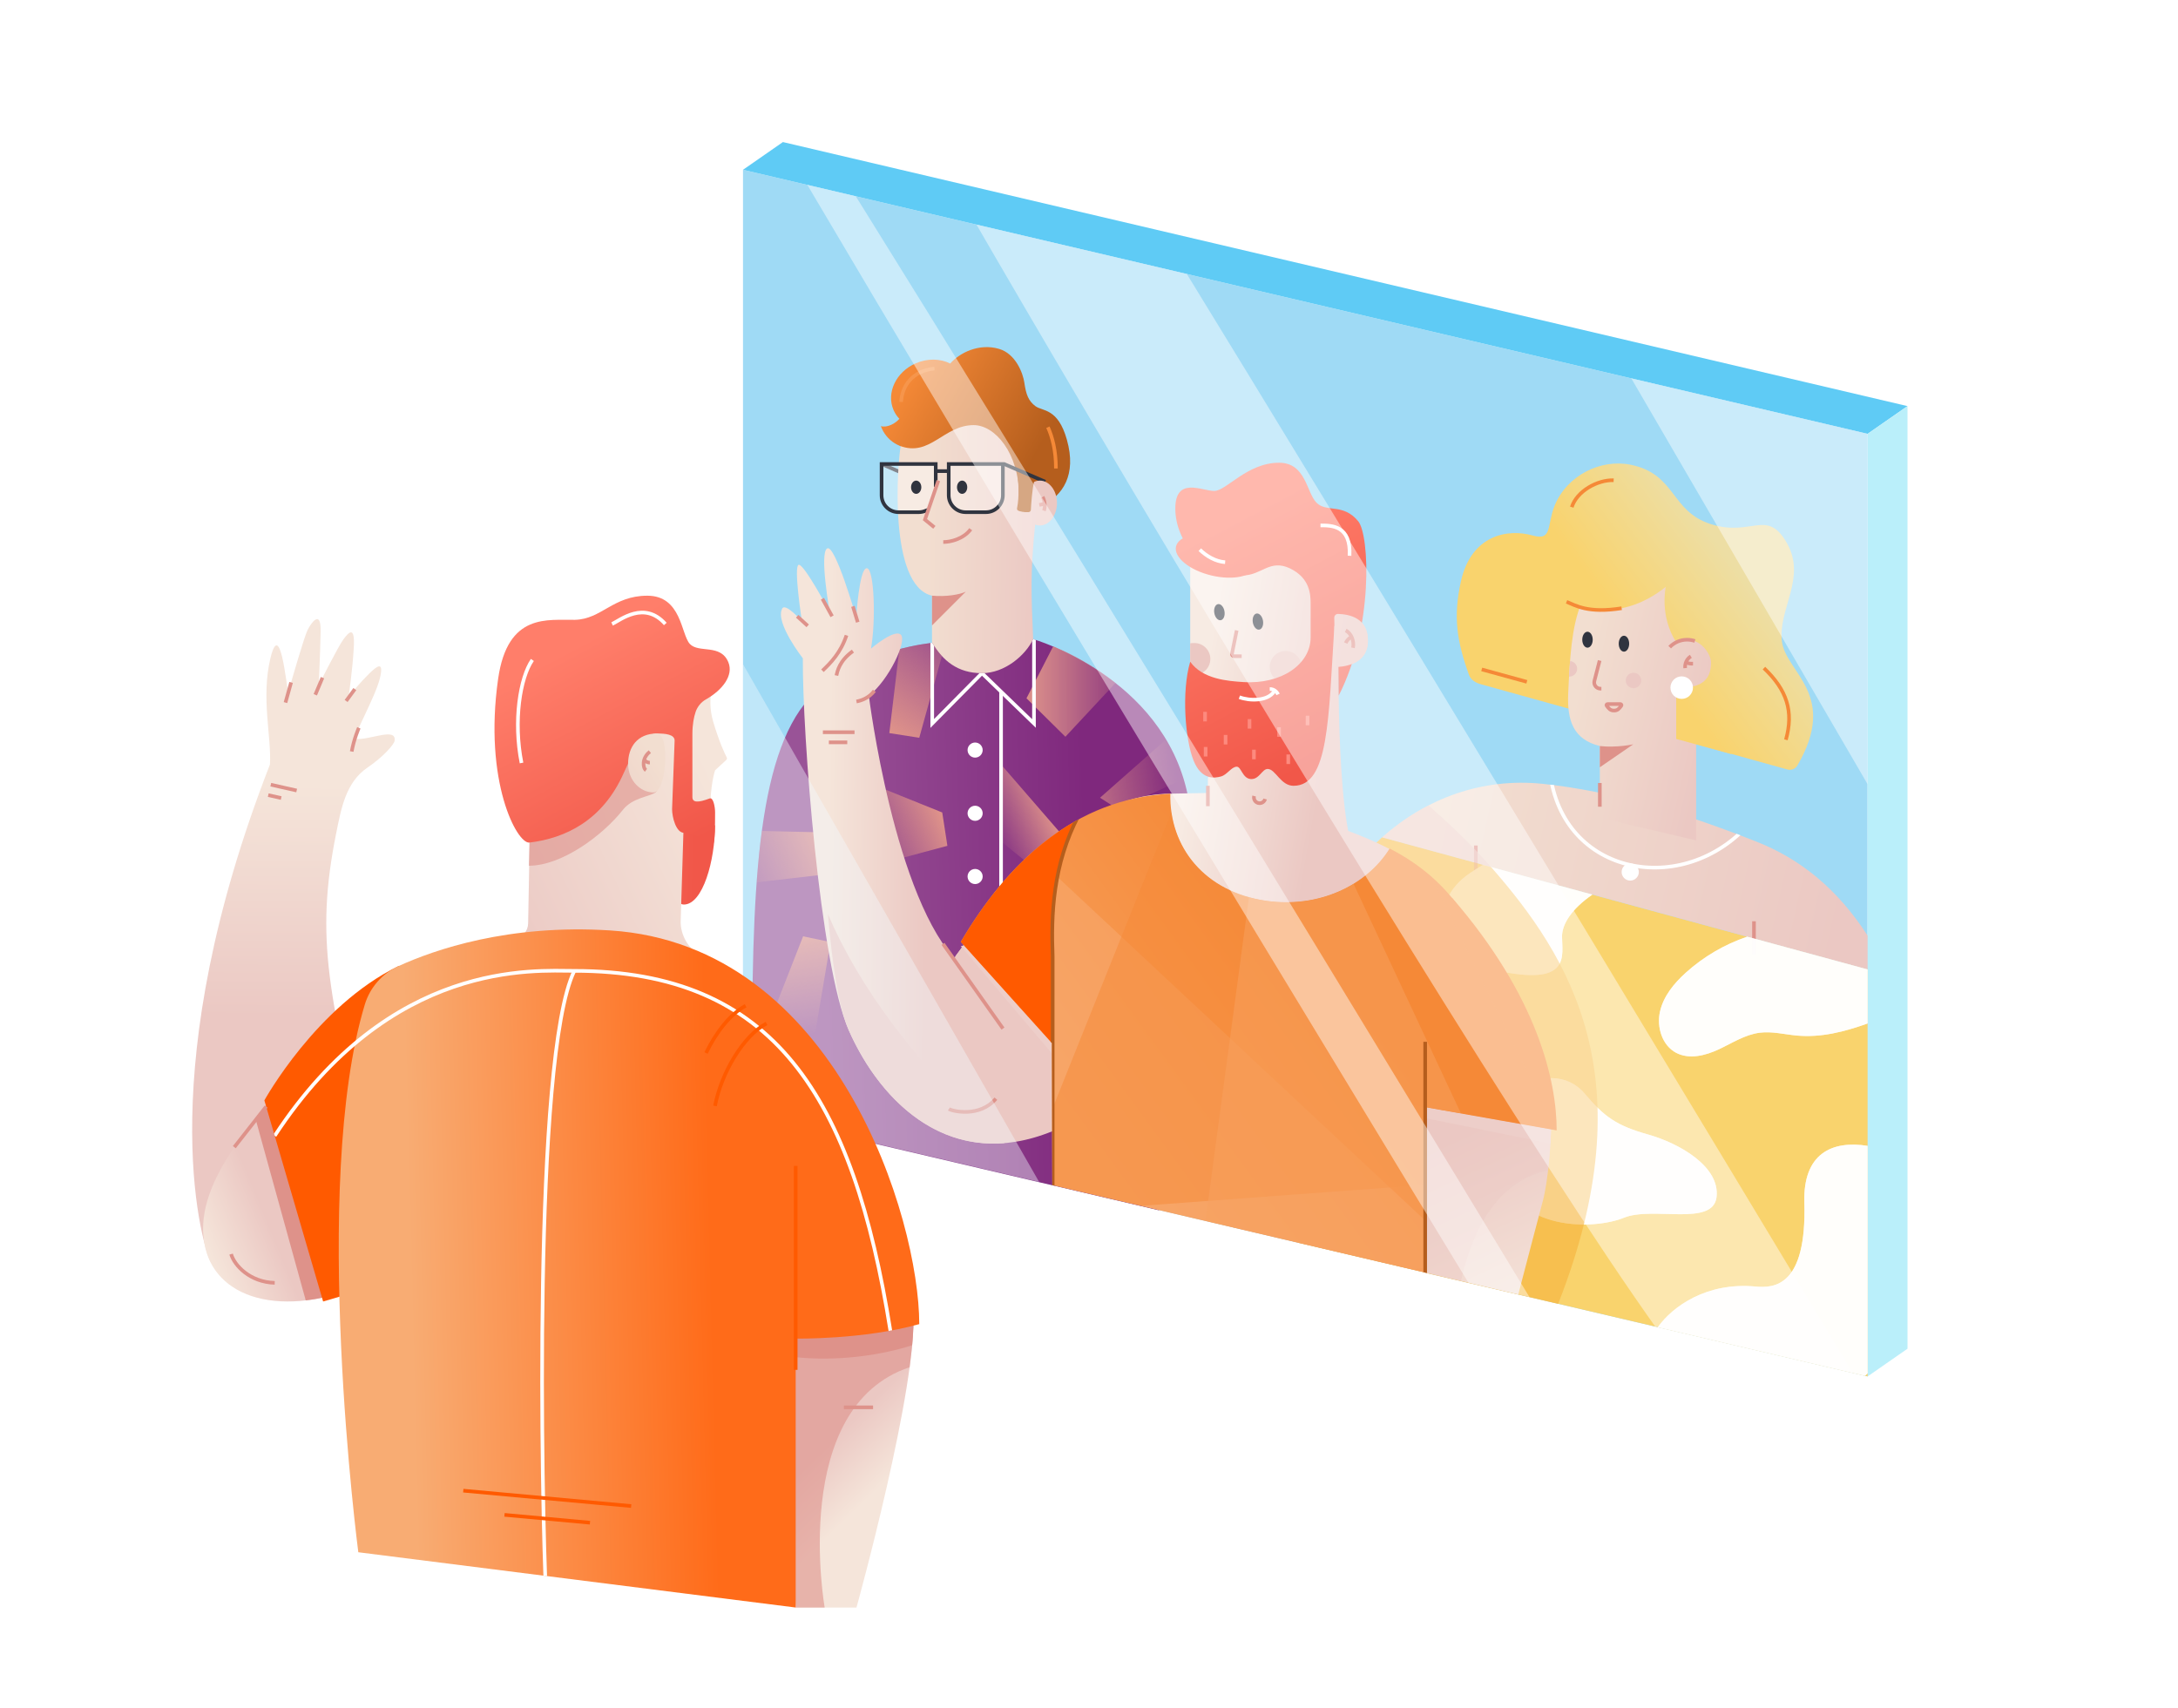 <?xml version="1.0" encoding="utf-8"?>
<!-- Generator: Adobe Illustrator 23.0.4, SVG Export Plug-In . SVG Version: 6.00 Build 0)  -->
<svg version="1.1" xmlns="http://www.w3.org/2000/svg" xmlns:xlink="http://www.w3.org/1999/xlink" x="0px" y="0px"
	 viewBox="0 0 2405.646 1887.071" style="enable-background:new 0 0 2405.646 1887.071;" xml:space="preserve">
<filter  color-interpolation-filters="sRGB" filterUnits="objectBoundingBox" height="100%" id="SAND_light-soft" width="100%" x="0%" y="0%">
	<feTurbulence  baseFrequency="0.6" numOctaves="1" result="f1" seed="0" stitchTiles="noStitch" type="fractalNoise">
		</feTurbulence>
	<feColorMatrix  in="f1" result="f2" type="matrix" values="-18 0 0 0 8      -18 0 0 0 8     -18 0 0 0 8      0 0 0 0 1">
		</feColorMatrix>
	<feColorMatrix  in="f2" result="f3" type="luminanceToAlpha"></feColorMatrix>
	<feComposite  in="SourceGraphic" in2="f3" operator="in" result="f4"></feComposite>
	<feColorMatrix  in="f4" result="f5" type="matrix" values="1 0 0 0 0.12      0 1 0 0 0.12     0 0 1 0 0.12     0 0 0 1 0">
		</feColorMatrix>
	<feMerge>
		<feMergeNode  in="SourceGraphic"></feMergeNode>
		<feMergeNode  in="f5"></feMergeNode>
	</feMerge>
</filter>
<filter  color-interpolation-filters="sRGB" filterUnits="objectBoundingBox" height="100%" id="SAND_dark-soft" width="100%" x="0%" y="0%">
	<feTurbulence  baseFrequency="0.6" numOctaves="1" result="f1" seed="0" stitchTiles="noStitch" type="fractalNoise">
		</feTurbulence>
	<feColorMatrix  in="f1" result="f2" type="matrix" values="-17 0 0 0 8      -17 0 0 0 8     -17 0 0 0 8      0 0 0 0 1">
		</feColorMatrix>
	<feColorMatrix  in="f2" result="f3" type="luminanceToAlpha"></feColorMatrix>
	<feComposite  in="SourceGraphic" in2="f3" operator="in" result="f4"></feComposite>
	<feColorMatrix  in="f4" result="f5" type="matrix" values="1 0 0 0 -0.1     0 1 0 0 -0.1     0 0 1 0 -0.1     0 0 0 1 0">
		</feColorMatrix>
	<feMerge>
		<feMergeNode  in="SourceGraphic"></feMergeNode>
		<feMergeNode  in="f5"></feMergeNode>
	</feMerge>
</filter>
<g id="mano_copy">
	<g id="Layer_4_copy">
	</g>
</g>
<g id="uomo_dx">
</g>
<g id="donna">
</g>
<g id="uomo_sx">
</g>
<g id="Layer_11">
	<polygon style="fill:#9FDAF5;" points="820.665,187.588 2062.798,479.31 2062.798,1520.696 820.665,1228.974 	"/>
	<polygon style="fill:#5FCBF5;" points="820.665,187.588 864.732,156.947 2106.865,448.669 2062.798,479.31 	"/>
	<polygon style="fill:#BAEFFA;" points="2062.798,1520.696 2106.865,1490.055 2106.865,448.669 2062.798,479.31 	"/>
	<g>
		<path style="fill:#F9D36D;" d="M2062.798,1520.637v-449.62l-536.24-145.854
			c-43.03,38.293-75.579,93.447-91.986,161.258v286.76L2062.798,1520.637z"/>
		<linearGradient id="SVGID_1_" gradientUnits="userSpaceOnUse" x1="1337.164" y1="843.264" x2="2290.862" y2="1058.061">
			<stop  offset="0.265" style="stop-color:#F2DED0"/>
			<stop  offset="0.735" style="stop-color:#EBC8C3"/>
		</linearGradient>
		<path style="fill:url(#SVGID_1_);" d="M2062.798,1033.673c-33.381-51.841-74.485-84.677-122.251-103.623
			c-82.168-32.591-160.702-56.172-236.413-64.046c-67.013-6.969-129.023,15.952-177.576,59.159l536.24,145.854
			V1033.673z"/>
		<g id="faccia_donna_2_">
			<linearGradient id="SVGID_3_" gradientUnits="userSpaceOnUse" x1="1958.128" y1="613.239" x2="1778.669" y2="748.305">
				<stop  offset="0.178" style="stop-color:#EDDEA4"/>
				<stop  offset="0.788" style="stop-color:#F9D36D"/>
			</linearGradient>
			<path style="fill:url(#SVGID_3_);" d="M1974.213,850.129l-338.959-94.315c-5.459-1.501-10.786-4.869-12.71-10.194
				c-13.463-37.27-17.623-64.333-8.931-103.339c11.517-51.679,52.157-58.452,79.283-50.653
				c22.023,6.332,15.44-11.402,24.225-33.034c13.588-33.459,51.02-51.877,83.956-45.147
				c50.593,10.338,43.736,51.536,88.883,65.706c45.147,14.17,61.664-17.763,83.687,20.777
				c22.023,38.54-9.91,73.063-5.506,108.657c4.29,34.664,62.886,58.545,17.125,137.067
				C1983.036,849.481,1978.485,851.304,1974.213,850.129z"/>
			<linearGradient id="SVGID_4_" gradientUnits="userSpaceOnUse" x1="1661.412" y1="732.249" x2="1975.937" y2="803.088">
				<stop  offset="0.265" style="stop-color:#F2DED0"/>
				<stop  offset="0.735" style="stop-color:#EBC8C3"/>
			</linearGradient>
			<path style="fill:url(#SVGID_4_);" d="M1746.346,667c-10.547,25.977-12.458,60.472-14.219,98.634
				c-1.417,30.697,5.667,51.24,34.931,58.593v79.3l106.387,24.949v-141.908l32.952-25.891l17.417-59.313
				l-14.593-48.486l-51.781-24.949l-50.84-7.061l-45.661,20.712L1746.346,667z"/>
			<path style="fill:none;stroke:#DE928A;stroke-width:4;stroke-miterlimit:10;" d="M1867.566,725.094
				c-4.624,2.942-6.725,7.986-6.305,13.03"/>
			<path style="fill:none;stroke:#DE928A;stroke-width:4;stroke-miterlimit:10;" d="M1869.971,733.215
				c-2.221,0-5.787,0.138-7.675-1.881"/>
			<path style="fill:none;stroke:#F58937;stroke-width:4;stroke-miterlimit:10;" d="M1948.32,738.124
				c25.428,24.159,33.035,47.9,24.225,79.184"/>
			<path style="fill:none;stroke:#F58937;stroke-width:4;stroke-miterlimit:10;" d="M1736.063,560.288
				c5.506-17.618,28.28-30.312,46.248-29.731"/>
			
				<line style="fill:none;stroke:#F58937;stroke-width:4;stroke-miterlimit:10;" x1="1686.423" y1="753.277" x2="1636.581" y2="739.575"/>
			<path style="fill:none;stroke:#DE928A;stroke-width:4;stroke-miterlimit:10;" d="M1766.834,729.742l-5.779,22.48
				c-1.12,4.356,2.17,8.599,6.668,8.599h1.04"/>
			<ellipse style="fill:#30343F;" cx="1793.69" cy="711.146" rx="5.77" ry="8.809"/>
			<ellipse style="fill:#30343F;" cx="1753.417" cy="706.741" rx="5.77" ry="8.809"/>
			<linearGradient id="SVGID_5_" gradientUnits="userSpaceOnUse" x1="1964.419" y1="621.598" x2="1784.96" y2="756.664">
				<stop  offset="0.178" style="stop-color:#EDDEA4"/>
				<stop  offset="0.788" style="stop-color:#F9D36D"/>
			</linearGradient>
			<path style="fill:url(#SVGID_5_);" d="M1851.465,709.583c-18.765-29.091-11.608-61.203-11.608-61.203
				c-49.001,39.091-94.823,23.49-109.564,16.517l47.349-74.878l122.228,30.848l23.944,22.007l9.091,106.691
				l-20.732,83.507l-60.753-16.703V759.688c0,0,14.024,1.677,25.319-3.612c11.294-5.289,13.101-15.772,13.101-24.02
				s-8.016-20.788-19.639-24.428C1858.577,703.988,1851.465,709.583,1851.465,709.583"/>
			<path style="fill:none;stroke:#F58937;stroke-width:4;stroke-miterlimit:10;" d="M1730.293,664.898
				c9.888,3.929,23.661,13.041,60.831,7.071"/>
			<circle style="fill:#FFFFFF;" cx="1857.476" cy="759.688" r="12.443"/>
			<path style="fill:#DE928A;" d="M1803.958,822.305l-36.9,25.383v-23.462
				C1785.846,826.319,1803.958,822.305,1803.958,822.305z"/>
			<path style="fill:none;stroke:#DE928A;stroke-width:4;stroke-miterlimit:10;" d="M1789.856,777.849
				c0.942,0,1.48,1.076,0.916,1.83c-2.527,3.385-4.105,5.34-8.095,5.34s-5.569-1.955-8.095-5.34
				c-0.563-0.755-0.025-1.83,0.916-1.83H1789.856z"/>
			<circle style="fill:#EBC8C3;" cx="1804.225" cy="751.781" r="8.53"/>
			<path style="fill:#EBC8C3;" d="M1733.386,747.48c4.754,0,8.608-3.854,8.608-8.608c0-4.499-3.453-8.186-7.852-8.57
				c-0.432,5.595-0.792,11.32-1.114,17.157C1733.148,747.465,1733.265,747.48,1733.386,747.48z"/>
			<path style="fill:none;stroke:#DE928A;stroke-width:4;stroke-miterlimit:10;" d="M1844.208,714.974
				c4.823-5.071,11.636-8.233,19.186-8.233c3.019,0,5.919,0.505,8.622,1.436"/>
		</g>
		<g id="corpo_donna_2_">
			
				<line style="fill:none;stroke:#DE928A;stroke-width:4;stroke-miterlimit:10;" x1="1630.089" y1="934.128" x2="1630.089" y2="966.612"/>
			
				<line style="fill:none;stroke:#DE928A;stroke-width:4;stroke-miterlimit:10;" x1="1937.309" y1="1017.816" x2="1937.309" y2="1054.704"/>
			<g>
				<defs>
					<path id="SVGID_67_" d="M1940.547,930.05c-81.97-33.086-145.561-55.383-236.413-64.046
						c-67.125-5.787-129.023,15.952-177.576,59.159l560.5,152.453C2047.229,1001.304,1993.305,950.252,1940.547,930.05z
						"/>
				</defs>
				<clipPath id="SVGID_6_">
					<use xlink:href="#SVGID_67_"  style="overflow:visible;"/>
				</clipPath>
				<path style="clip-path:url(#SVGID_6_);fill:none;stroke:#FFFFFF;stroke-width:4;stroke-miterlimit:10;" d="M1712.664,858.251
					c17.053,112.042,151.958,133.514,222.982,47.625"/>
			</g>
			<circle style="fill:#FFFFFF;" cx="1800.622" cy="963.377" r="9.497"/>
		</g>
		<g>
			<g style="opacity:0.9;filter:url(#SAND_dark-soft);">
				<path style="fill:#FFFFFF;" d="M1679.085,1206.403c19.342-21.041,52.738-20.266,71.106,1.631
					c22.071,26.311,35.837,35.663,70.067,45.333c34.955,9.875,79.399,35.458,75.751,68.914
					c-3.649,33.456-70.612,10.045-102.349,23.077c-31.737,13.032-119.323,16.836-138.947-55.547
					C1645.251,1254.912,1660.625,1226.486,1679.085,1206.403z"/>
			</g>
			<g style="opacity:0.9;filter:url(#SAND_dark-soft);">
				<path style="fill:#FFFFFF;" d="M2062.798,1071.017l-133.017-36.18c-24.977,8.53-48.237,22.105-67.814,39.805
					c-12.981,11.737-24.719,25.989-28.508,43.074c-3.789,17.085,2.412,37.296,17.902,45.438
					c14.469,7.605,32.311,3.08,47.108-3.863c14.797-6.943,28.987-16.291,45.202-18.351
					c13.699-1.741,27.435,1.926,41.188,3.166c26.55,2.395,52.617-4.243,77.938-13.378V1071.017z"/>
			</g>
			<g style="opacity:0.9;filter:url(#SAND_dark-soft);">
				<path style="fill:#FFFFFF;" d="M2062.798,1517.251v-251.327c-39.346-6.284-71.437,8.496-69.858,62.633
					c2.707,92.797-33.312,94.729-53.964,92.797c-53.809-5.033-91.357,21.756-107.847,44.897l228.82,53.718
					C2060.895,1519.067,2061.845,1518.162,2062.798,1517.251z"/>
			</g>
			<g style="opacity:0.9;filter:url(#SAND_dark-soft);">
				<path style="fill:#FFFFFF;" d="M1758.84,988.342l-120.897-32.883c-4.492,2.675-9.33,5.774-14.605,9.347
					c-47.532,32.199-38.332,94.297,36.799,108.864c75.131,14.566,65.165-18.399,65.165-39.099
					C1725.302,1021.006,1735.832,1004.174,1758.84,988.342z"/>
			</g>
		</g>
		<g style="opacity:0.7;">
			<path style="fill:#FFFFFF;" d="M1679.085,1206.403c19.342-21.041,52.738-20.266,71.106,1.631
				c22.071,26.311,35.837,35.663,70.067,45.333c34.955,9.875,79.399,35.458,75.751,68.914
				c-3.649,33.456-70.612,10.045-102.349,23.077c-31.737,13.032-119.323,16.836-138.947-55.547
				C1645.251,1254.912,1660.625,1226.486,1679.085,1206.403z"/>
		</g>
		<g style="opacity:0.7;">
			<path style="fill:#FFFFFF;" d="M2062.798,1071.017l-133.017-36.18c-24.977,8.53-48.237,22.105-67.814,39.805
				c-12.981,11.737-24.719,25.989-28.508,43.074c-3.789,17.085,2.412,37.296,17.902,45.438
				c14.469,7.605,32.311,3.08,47.108-3.863c14.797-6.943,28.987-16.291,45.202-18.351
				c13.699-1.741,27.435,1.926,41.188,3.166c26.55,2.395,52.617-4.243,77.938-13.378V1071.017z"/>
		</g>
		<g style="opacity:0.7;">
			<path style="fill:#FFFFFF;" d="M2062.798,1517.251v-251.327c-39.346-6.284-71.437,8.496-69.858,62.633
				c2.707,92.797-33.312,94.729-53.964,92.797c-53.809-5.033-91.357,21.756-107.847,44.897l228.82,53.718
				C2060.895,1519.067,2061.845,1518.162,2062.798,1517.251z"/>
		</g>
		<g style="opacity:0.7;">
			<path style="fill:#FFFFFF;" d="M1758.84,988.342l-120.897-32.883c-4.492,2.675-9.33,5.774-14.605,9.347
				c-47.532,32.199-38.332,94.297,36.799,108.864c75.131,14.566,65.165-18.399,65.165-39.099
				C1725.302,1021.006,1735.832,1004.174,1758.84,988.342z"/>
		</g>
		
			<line style="fill:none;stroke:#DE928A;stroke-width:4;stroke-miterlimit:10;" x1="1767.058" y1="865.044" x2="1767.058" y2="891.255"/>
	</g>
	<g id="ombra_uomo_su_donna_2_">
		<defs>
			<path id="SVGID_69_" d="M2087.059,1077.616c-36.882-77.969-86.434-123.736-146.512-147.566
				c-82.168-32.591-160.702-56.172-236.413-64.046c-67.013-6.969-129.023,15.952-177.575,59.159
				c-43.031,38.293-75.579,93.447-91.986,161.258v584.382l713.104,174.306v-539.976
				C2141.552,1215.14,2118.771,1138.374,2087.059,1077.616z"/>
		</defs>
		<clipPath id="SVGID_7_">
			<use xlink:href="#SVGID_69_"  style="overflow:visible;"/>
		</clipPath>
		<path style="opacity:0.6;clip-path:url(#SVGID_7_);fill:#EBC8C3;" d="M1646.917,957.899
			c-23.495-26.846-47.67-49.304-69.191-68.011c-18.275,9.415-35.432,21.271-51.167,35.275L1646.917,957.899z"/>
		<path style="opacity:0.6;clip-path:url(#SVGID_7_);fill:#F5B23B;" d="M1720.983,1440.534
			c98.077-249.116,12.281-383.972-74.065-482.634l-120.358-32.737c-14.755,13.13-28.277,28.245-40.339,45.171
			l-7.021,14.349l94.957,421.572L1720.983,1440.534z"/>
	</g>
	<linearGradient id="SVGID_8_" gradientUnits="userSpaceOnUse" x1="993.852" y1="408.63" x2="1164.811" y2="506.624">
		<stop  offset="0.054" style="stop-color:#F58937"/>
		<stop  offset="0.896" style="stop-color:#B55E1D"/>
	</linearGradient>
	<path style="fill:url(#SVGID_8_);" d="M972.923,470.792c7.09,1.959,15.905-2.82,20.434-8.096
		c0.001-0.001,0.001-0.001,0.002-0.002c-2.624-2.759-4.795-5.968-6.38-9.59
		c-8.316-19.016,2.621-42.163,24.428-51.7c13.121-5.738,27.184-5.234,38.12,0.214
		c10.425-11.89,31.835-22.718,54.022-16.154c18.061,5.343,26.281,26.39,27.863,37.309
		c1.873,12.926,4.418,20.134,12.279,25.974c7.861,5.84,24.803,1.818,34.695,37.01
		c11.013,39.178-4.714,61.51-26.681,72.498c-26.869,13.44-113.579-37.274-113.579-37.274l-23.659-26.379
		C994.093,497.743,978.648,486.341,972.923,470.792z"/>
	<g>
		<defs>
			<polygon id="SVGID_72_" points="820.665,112.528 2062.798,403.831 2062.798,1520.696 820.665,1229.393 			"/>
		</defs>
		<clipPath id="SVGID_10_">
			<use xlink:href="#SVGID_72_"  style="overflow:visible;"/>
		</clipPath>
		<g style="clip-path:url(#SVGID_10_);">
			
				<line style="fill:none;stroke:#30343F;stroke-width:4;stroke-miterlimit:10;" x1="973.716" y1="512.634" x2="997.783" y2="523.09"/>
			<linearGradient id="SVGID_11_" gradientUnits="userSpaceOnUse" x1="993.006" y1="621.425" x2="1165.853" y2="623.55">
				<stop  offset="0.178" style="stop-color:#F2DED0"/>
				<stop  offset="0.896" style="stop-color:#EBC8C3"/>
			</linearGradient>
			<path style="fill:url(#SVGID_11_);" d="M1143.326,579.584c-5.466,54.104-4.234,76.838-2.186,126.509
				c1.596,38.698,11.682,7.457,11.682,7.457l3.778,72.609l-127.156,3.83l-28.69-31.641l28.69-47.099v-53.154
				c-48.425-10.956-38.371-146.967-34.357-166.802l88.624-36.364h41.087l8.028,37.309l8.973,13.695L1143.326,579.584"
				/>
			<linearGradient id="SVGID_12_" gradientUnits="userSpaceOnUse" x1="983.017" y1="427.534" x2="1153.975" y2="525.528">
				<stop  offset="0.054" style="stop-color:#F58937"/>
				<stop  offset="0.896" style="stop-color:#B55E1D"/>
			</linearGradient>
			<path style="fill:url(#SVGID_12_);" d="M993.632,492.45c33.523,13.003,48.536-22.794,81.83-22.794
				c23.377,0,50.079,30.797,50.079,78.023c0,0-0.104,6.949-1.154,13.144c-0.359,2.119,1.339,4.019,3.482,3.863
				c2.325-0.169,5.311-0.457,8.278-0.943c0,0-4.072-19.212-1.098-32.372l8.898,6.918l11.55-50.818l-37.781-41.559
				l-75.561,0.472l-38.725,19.363L993.632,492.45z"/>
			<path style="fill:#DE928A;" d="M1029.444,658.094c15.093,1.463,30.495-1.134,37.316-4.44l-37.316,37.309V658.094z"/>
			<path style="fill:#FFFFFF;fill-opacity:0.4;stroke:#30343F;stroke-width:4;stroke-miterlimit:10;" d="M1033.536,537.975
				v-25.342h-59.82v34.498c0,10.341,8.383,18.724,18.724,18.724h22.37c2.684,0,5.236-0.565,7.544-1.582l3.053-1.184
				"/>
			<path style="fill:#FFFFFF;fill-opacity:0.4;stroke:#30343F;stroke-width:4;stroke-miterlimit:10;" d="M1088.969,565.857
				h-22.37c-10.341,0-18.725-8.383-18.725-18.724v-34.498h59.82v34.498
				C1107.694,557.474,1099.311,565.857,1088.969,565.857z"/>
			
				<line style="fill:none;stroke:#30343F;stroke-width:4;stroke-miterlimit:10;" x1="1047.874" y1="520.49" x2="1033.536" y2="520.49"/>
			<ellipse style="fill:#30343F;" cx="1011.951" cy="538.283" rx="5.667" ry="7.32"/>
			<ellipse style="fill:#30343F;" cx="1062.683" cy="538.283" rx="5.667" ry="7.32"/>
			<polyline style="fill:none;stroke:#DE928A;stroke-width:4;stroke-miterlimit:10;" points="1036.43,530.962 
				1021.633,574.096 1032.022,582.596 			"/>
			<path style="fill:none;stroke:#DE928A;stroke-width:4;stroke-miterlimit:10;" d="M1041.851,598.835
				c8.343,0,22.565-3.542,30.33-14.168"/>
			
				<line style="fill:none;stroke:#30343F;stroke-width:4;stroke-miterlimit:10;" x1="1108.833" y1="512.554" x2="1154.47" y2="532.209"/>
			<linearGradient id="SVGID_13_" gradientUnits="userSpaceOnUse" x1="993.836" y1="553.854" x2="1166.684" y2="555.979">
				<stop  offset="0.178" style="stop-color:#F2DED0"/>
				<stop  offset="0.896" style="stop-color:#EBC8C3"/>
			</linearGradient>
			<ellipse style="fill:url(#SVGID_13_);" cx="1148.549" cy="555.756" rx="18.913" ry="24.794"/>
			<path style="fill:#B55E1D;" d="M1142.318,530.962c-2.379,10.528-3.385,26.364-3.691,32.278
				c-0.072,1.382-1.178,2.485-2.559,2.564c-5.422,0.308-9.285-0.795-11.368-1.632
				c-1.034-0.415-1.591-1.528-1.349-2.615c1.476-6.631,1.607-15.482,1.607-15.482
				c0-5.353,0.074-10.686-0.619-16.967"/>
			<path style="fill:none;stroke:#DE928A;stroke-width:4;stroke-miterlimit:10;" d="M1151.701,548.943
				c1.396,2.622,3.564,9.431,1.364,15.259"/>
			
				<line style="fill:none;stroke:#DE928A;stroke-width:4;stroke-miterlimit:10;" x1="1153.59" y1="556.656" x2="1147.927" y2="557.833"/>
			<path style="fill:none;stroke:#F6954B;stroke-width:4;stroke-miterlimit:10;" d="M995.301,444.049
				c0.756-16.842,12.075-34.586,36.836-36.836"/>
			<path style="fill:none;stroke:#F58937;stroke-width:4;stroke-miterlimit:10;" d="M1157.449,472
				c4.782,10.657,8.852,25.398,8.852,45.567"/>
		</g>
		<linearGradient id="SVGID_14_" gradientUnits="userSpaceOnUse" x1="837.898" y1="1067.174" x2="1283.961" y2="1053.999">
			<stop  offset="0.165" style="stop-color:#995397"/>
			<stop  offset="0.819" style="stop-color:#7F287D"/>
		</linearGradient>
		<path style="clip-path:url(#SVGID_10_);fill:url(#SVGID_14_);" d="M1311.828,878.053
			C1284.437,747.109,1141.14,706.093,1141.14,706.093c-8.314,17.779-31.297,37.614-56.544,37.614
			c-27.072,0-43.129-13.924-54.926-33.464c0,0-71.192,6.184-124.213,50.045
			c-65.315,54.029-74.617,196.297-74.617,391.774l-37.631,83.333l127.685,87.312l179.293,16.862l169.629,66.973
			C1269.814,1406.542,1335.368,990.587,1311.828,878.053z"/>
		<g style="clip-path:url(#SVGID_10_);">
			<defs>
				<path id="SVGID_78_" d="M1311.828,878.053C1281.603,744.275,1141.14,706.093,1141.14,706.093
					c-8.314,17.779-31.297,37.614-56.544,37.614c-27.072,0-43.129-13.924-54.926-33.464
					c0,0-71.192,6.184-124.213,50.045c-65.315,54.029-74.617,196.297-74.617,391.774l-37.631,83.333l127.685,87.312
					l187.851,17.667l164.86,66.958C1273.604,1407.332,1337.165,990.197,1311.828,878.053z"/>
			</defs>
			<clipPath id="SVGID_15_">
				<use xlink:href="#SVGID_78_"  style="overflow:visible;"/>
			</clipPath>
			<g style="clip-path:url(#SVGID_15_);filter:url(#SAND_light-soft);">
				<g>
					<linearGradient id="SVGID_16_" gradientUnits="userSpaceOnUse" x1="1133.774" y1="745.787" x2="1260.024" y2="745.787">
						<stop  offset="0" style="stop-color:#DE928A"/>
						<stop  offset="1" style="stop-color:#DE928A;stop-opacity:0"/>
					</linearGradient>
					<polygon style="fill:url(#SVGID_16_);" points="1133.774,771.467 1176.749,813.97 1260.024,724.603 1181.992,677.603 
											"/>
				</g>
				<g>
					
						<linearGradient id="SVGID_18_" gradientUnits="userSpaceOnUse" x1="-245.203" y1="6742.674" x2="-98.303" y2="6742.674" gradientTransform="matrix(0.551 -0.835 0.835 0.551 -4518.576 -3116.756)">
						<stop  offset="0" style="stop-color:#DE928A"/>
						<stop  offset="1" style="stop-color:#DE928A;stop-opacity:0"/>
					</linearGradient>
					<polygon style="fill:url(#SVGID_18_);" points="982.284,809.918 1015.342,815.113 1052.651,680.346 996.452,691.68 
											"/>
				</g>
				<g>
					<linearGradient id="SVGID_19_" gradientUnits="userSpaceOnUse" x1="1158.138" y1="868.682" x2="1328.005" y2="842.236">
						<stop  offset="0" style="stop-color:#DE928A"/>
						<stop  offset="0.826" style="stop-color:#DE928A;stop-opacity:0"/>
					</linearGradient>
					<polygon style="fill:url(#SVGID_19_);" points="1215.002,881.337 1234.757,893.984 1323.622,853.002 1295.759,810.026 
											"/>
				</g>
				<g>
					
						<linearGradient id="SVGID_20_" gradientUnits="userSpaceOnUse" x1="-2915.834" y1="-3119.577" x2="-2723.955" y2="-3149.451" gradientTransform="matrix(0.584 0.812 -0.812 0.584 369.999 5116.243)">
						<stop  offset="0" style="stop-color:#DE928A"/>
						<stop  offset="0.826" style="stop-color:#DE928A;stop-opacity:0"/>
					</linearGradient>
					<polygon style="fill:url(#SVGID_20_);" points="1241.27,972.863 1226.809,1015.931 1328.742,1063.786 1347.361,1016.072 
											"/>
				</g>
				<g>
					
						<linearGradient id="SVGID_21_" gradientUnits="userSpaceOnUse" x1="-11327.474" y1="2142.766" x2="-11260.528" y2="2142.766" gradientTransform="matrix(-0.909 0.416 -0.416 -0.909 -8245.59 7553.865)">
						<stop  offset="0" style="stop-color:#DE928A"/>
						<stop  offset="1" style="stop-color:#DE928A;stop-opacity:0"/>
					</linearGradient>
					<polygon style="fill:url(#SVGID_21_);" points="1105.695,844.617 1105.695,929.665 1146.671,962.773 1179.304,929.607 
											"/>
				</g>
				<g>
					
						<linearGradient id="SVGID_22_" gradientUnits="userSpaceOnUse" x1="-11214.815" y1="2193.477" x2="-11128.956" y2="2193.477" gradientTransform="matrix(-0.909 0.416 -0.416 -0.909 -8245.59 7553.865)">
						<stop  offset="0" style="stop-color:#DE928A"/>
						<stop  offset="1" style="stop-color:#DE928A;stop-opacity:0"/>
					</linearGradient>
					<polygon style="fill:url(#SVGID_22_);" points="970.39,869.279 972.261,954.303 1046.406,934.468 1040.738,897.632 
											"/>
				</g>
				<g>
					
						<linearGradient id="SVGID_23_" gradientUnits="userSpaceOnUse" x1="-5806.099" y1="-3458.99" x2="-5694.178" y2="-3458.99" gradientTransform="matrix(0.128 0.992 -0.992 0.128 -1812.746 7236.845)">
						<stop  offset="0" style="stop-color:#DE928A"/>
						<stop  offset="1" style="stop-color:#DE928A;stop-opacity:0"/>
					</linearGradient>
					<polygon style="fill:url(#SVGID_23_);" points="846.64,1137.549 899.68,1145.657 917.328,1040.818 887.033,1034.441 
											"/>
				</g>
				<g>
					
						<linearGradient id="SVGID_24_" gradientUnits="userSpaceOnUse" x1="-11085.887" y1="2215.568" x2="-10984.384" y2="2215.568" gradientTransform="matrix(-0.909 0.416 -0.416 -0.909 -8245.59 7553.865)">
						<stop  offset="0" style="stop-color:#DE928A"/>
						<stop  offset="1" style="stop-color:#DE928A;stop-opacity:0"/>
					</linearGradient>
					<polygon style="fill:url(#SVGID_24_);" points="827.626,917.727 823.292,976.246 907.37,966.519 908.992,919.607 					
						"/>
				</g>
			</g>
		</g>
		<g style="clip-path:url(#SVGID_10_);">
			<defs>
				<path id="SVGID_88_" d="M1350.949,867.476c-24.779-34.912-119.243-117.279-157.044-142.484
					c-9.175-6.118-52.765-18.898-52.765-18.898c-8.314,17.779-31.297,37.614-56.544,37.614
					c-27.072,0-43.129-13.924-54.926-33.464c-56.916,2.775-141.935,44.638-176.421,61.84
					c-49.587,34.042-116.044,204.09-146.313,347.303l86.273,116.008l127.685,87.312l179.35,6.333l226.087,89.291
					C1326.33,1418.331,1375.728,902.387,1350.949,867.476z"/>
			</defs>
			<clipPath id="SVGID_26_">
				<use xlink:href="#SVGID_88_"  style="overflow:visible;"/>
			</clipPath>
			<polyline style="clip-path:url(#SVGID_26_);fill:none;stroke:#FFFFFF;stroke-width:4;stroke-miterlimit:10;" points="
				1029.67,706.093 1029.67,799.293 1084.596,743.708 1142.059,799.293 1142.059,706.093 			"/>
		</g>
		<g style="clip-path:url(#SVGID_10_);">
			
				<line style="fill:none;stroke:#FFFFFF;stroke-width:4;stroke-miterlimit:10;" x1="1105.695" y1="764.268" x2="1105.695" y2="1101.553"/>
			<circle style="fill:#FFFFFF;" cx="1077.04" cy="828.671" r="8.34"/>
			<circle style="fill:#FFFFFF;" cx="1077.04" cy="898.511" r="8.34"/>
			<circle style="fill:#FFFFFF;" cx="1077.04" cy="968.352" r="8.34"/>
		</g>
	</g>
	<g>
		<defs>
			<polygon id="SVGID_90_" points="787.075,104.395 2062.798,403.831 2062.798,1520.637 787.075,1221.2 			"/>
		</defs>
		<clipPath id="SVGID_27_">
			<use xlink:href="#SVGID_90_"  style="overflow:visible;"/>
		</clipPath>
		<g style="clip-path:url(#SVGID_27_);">
			<linearGradient id="SVGID_29_" gradientUnits="userSpaceOnUse" x1="1707.956" y1="1511.87" x2="1579.501" y2="1236.07">
				<stop  offset="0.178" style="stop-color:#F5E5DA"/>
				<stop  offset="0.896" style="stop-color:#EBC8C3"/>
			</linearGradient>
			<path style="fill:url(#SVGID_29_);" d="M1713.165,1242.996c0,21.724-3.481,63.283-9.149,84.062
				s-54.782,209.387-54.782,209.387l-75.089-15.761l-8.028-343.49l147.048,49.745V1242.996z"/>
			<path style="opacity:0.4;fill:#EBC8C3;" d="M1574.145,1520.685l28.737,6.032
				c0.516-70.278,9.438-212.35,107.012-233.759c2.095-18.041,3.271-37.345,3.271-49.961v-16.057l-147.048-49.744
				L1574.145,1520.685z"/>
			<path style="fill:#EDCEC9;" d="M1713.165,1242.996v-10.786l-1.074-5.635l-145.974-49.381l1.325,56.691l145.03,29.505
				C1712.925,1255.722,1713.165,1248.678,1713.165,1242.996z"/>
			<linearGradient id="SVGID_30_" gradientUnits="userSpaceOnUse" x1="1255.338" y1="965.962" x2="1456.521" y2="1001.381">
				<stop  offset="0.178" style="stop-color:#F7EBE3"/>
				<stop  offset="0.896" style="stop-color:#EBC8C3"/>
			</linearGradient>
			<path style="fill:url(#SVGID_30_);" d="M1292.659,876.838c95.735-1.345,49.905-5.18,140.605,22.728
				c35.471,10.914,69.591,21.72,101.344,38.355c10.196,5.341,16.861,75.465-21.386,90.319
				c-130.446,50.662-481.877,67.718-389.654-49.946C1169.914,919.163,1226.069,877.773,1292.659,876.838z"/>
			<linearGradient id="SVGID_31_" gradientUnits="userSpaceOnUse" x1="888.437" y1="933.38" x2="1038.056" y2="934.876">
				<stop  offset="0.178" style="stop-color:#F5E5DA"/>
				<stop  offset="0.896" style="stop-color:#EBC8C3"/>
			</linearGradient>
			<path style="fill:url(#SVGID_31_);" d="M1059.968,1065.078c-72.123-69.63-100.293-296.379-100.293-296.379
				c22.326-17.675,42.327-60.467,35.35-67.444c-6.977-6.977-33.024,15.349-33.024,15.349
				c5.582-30.233,3.721-88.84-4.651-88.84c-8.372,0-11.628,54.42-11.628,54.42s-23.256-81.398-32.094-76.281
				c-8.838,5.117,2.791,70.235,2.791,70.235s-28.838-54.42-34.42-52.094c-5.582,2.326,3.721,62.327,3.721,62.327
				s-19.07-21.861-22.016-13.489c-7.442,15.504,23.046,54.42,23.046,54.42
				c-0.565,82.328,18.633,338.379,50.754,410.954c35.927,81.175,113.581,157.128,225.204,111.368
				c132.929-54.494,0-67.773,0-67.773L1059.968,1065.078z"/>
			<path style="fill:#EBC8C3;" d="M914.483,1009.767c4.694,55.453,11.927,103.423,23.021,128.489
				c29.912,67.585,88.754,131.534,172.037,124.648C1014.174,1180.597,948.08,1089.285,914.483,1009.767z"/>
			<linearGradient id="SVGID_32_" gradientUnits="userSpaceOnUse" x1="904.208" y1="1140.108" x2="1045.886" y2="1141.525">
				<stop  offset="0.178" style="stop-color:#F5E5DA"/>
				<stop  offset="0.896" style="stop-color:#EBC8C3"/>
			</linearGradient>
			<polyline style="fill:url(#SVGID_32_);" points="1040.56,1076.689 1071.128,1034.846 1161.822,1138.256 
				1162.708,1249.624 			"/>
			<polygon style="fill:#EBC8C3;" points="1061.228,1064.718 1182.406,1273.693 1182.406,978.294 1086.717,1020.089 
				1071.128,1034.846 1055.078,1056.636 			"/>
			<polygon style="fill:#EDCEC9;" points="1061.228,1045.276 1173.197,1177.195 1176.03,1069.834 1115.896,1034.846 			"/>
			<linearGradient id="SVGID_33_" gradientUnits="userSpaceOnUse" x1="1163.625" y1="1376.797" x2="1551.822" y2="1093.442">
				<stop  offset="0.178" style="stop-color:#F7A15F"/>
				<stop  offset="0.896" style="stop-color:#F58937"/>
			</linearGradient>
			<path style="fill:url(#SVGID_33_);" d="M1534.883,937.493c-25.929,41.56-79.227,65.977-136.31,57.707
				c-68.079-9.862-107.214-59.28-105.913-118.362c-105.746,5.428-179.889,76.037-231.432,163.728l100.594,111.757
				l0.886,291.531l411.437,87.45v-311.873l72.728-56.247C1646.873,1163.184,1677.57,1010.644,1534.883,937.493z"/>
			<linearGradient id="SVGID_34_" gradientUnits="userSpaceOnUse" x1="1214.474" y1="1446.461" x2="1602.672" y2="1163.105">
				<stop  offset="0.178" style="stop-color:#F58937"/>
				<stop  offset="0.896" style="stop-color:#F58937"/>
			</linearGradient>
			<path style="fill:url(#SVGID_34_);" d="M1552.893,1219.431l166.483,29.403c0-53.854-20.642-147.615-115.809-257.296
				L1552.893,1219.431z"/>
			<g>
				<defs>
					<path id="SVGID_98_" d="M1719.377,1248.834c0-53.854-20.642-147.615-115.808-257.296l-0.036,0.164
						c-16.542-20.128-38.8-38.906-68.648-54.208c-25.929,41.56-79.228,65.977-136.31,57.707
						c-68.079-9.862-107.214-59.28-105.913-118.362c-105.746,5.428-179.889,76.037-231.432,163.728l100.594,111.757
						l0.886,291.531l411.437,87.45v-308.12L1719.377,1248.834z"/>
				</defs>
				<clipPath id="SVGID_35_">
					<use xlink:href="#SVGID_98_"  style="overflow:visible;"/>
				</clipPath>
				<g style="clip-path:url(#SVGID_35_);">
					<g>
						<g style="opacity:0.5;">
							<polygon style="fill:#F8AC73;" points="1090.806,896.716 1741.551,1504.946 1117.97,1374.867 							"/>
						</g>
						<g style="opacity:0.5;">
							<polygon style="fill:#F58937;" points="1406.714,615.568 1742.256,1296.643 1115.135,1342.892 							"/>
						</g>
						<g style="opacity:0.5;">
							<polygon style="fill:#F7A15F;" points="1406.845,787.835 1686.423,1385.873 1319.949,1434.458 							"/>
						</g>
					</g>
				</g>
			</g>
			<g>
				<path style="fill:#FF5A00;" d="M1188.88,906.605c-53.172,29.602-94.961,78.341-127.653,133.96l100.594,111.757
					c0,0,0.307-0.514,0.886-1.488v-94.2C1160.918,1010.644,1160.172,961.246,1188.88,906.605z"/>
			</g>
			<g>
				<linearGradient id="SVGID_36_" gradientUnits="userSpaceOnUse" x1="1293.719" y1="747.955" x2="1494.902" y2="783.375">
					<stop  offset="0.178" style="stop-color:#F7EBE3"/>
					<stop  offset="0.896" style="stop-color:#EBC8C3"/>
				</linearGradient>
				<path style="fill:url(#SVGID_36_);" d="M1334.13,859.567v41.833c0,0,169.27,80.16,156.557,24.221
					c-8.926-39.273-11.535-109.59-12.102-157.08c-0.241-20.153,0.155-31.914,0.155-31.914
					s32.139,0.146,32.139-28.692c0-28.838-26.047-29.768-37.21-29.768l-40.931-73.49l-118.143,4.547
					c0,0,0,80.107,0,137.783s26.977,98.608,26.977,98.608L1334.13,859.567z"/>
				
					<line style="fill:none;stroke:#DE928A;stroke-width:4;stroke-miterlimit:10;" x1="1334.13" y1="868.136" x2="1334.13" y2="890.69"/>
				<circle style="fill:#EBC8C3;" cx="1420.049" cy="736.773" r="17.575"/>
				<path style="fill:#EBC8C3;" d="M1319.265,745.578c9.707,0,17.575-7.869,17.575-17.575
					c0-9.706-7.869-17.575-17.575-17.575c-2.131,0-3.444,0.083-4.667,0.253v34.244
					C1316.085,745.339,1317.645,745.578,1319.265,745.578z"/>
				<linearGradient id="SVGID_38_" gradientUnits="userSpaceOnUse" x1="1313.365" y1="525.568" x2="1479.601" y2="841.982">
					<stop  offset="0.17" style="stop-color:#FF7E6A"/>
					<stop  offset="0.965" style="stop-color:#F15749"/>
				</linearGradient>
				<path style="fill:url(#SVGID_38_);" d="M1473.888,690.923c-6.64,103.519-6.052,177.214-45.158,177.214
					c-14.277,0-19.869-18.605-28.552-18.605c-6.202,0-9.303,11.783-18.605,11.163
					c-9.303-0.62-10.543-13.644-15.504-13.644c-5.892,0-10.595,8.91-17.416,10.771s-21.48,4.431-30.337-17.592
					c-9.303-23.131-13.46-76.02-3.721-109.17c13.794,19.42,41.896,21.369,58.606,22.471
					c42.327,2.791,74.421-19.875,74.421-49.304c0-25.582,0-27.413,0-37.181s-0.465-28.373-22.791-39.071
					c-22.326-10.698-31.474,7.723-51.94,7.723c-44.653,0-74.734-37.956-74.734-73.771
					c0-35.815,29.462-19.535,42.951-19.535s36.28-31.164,71.63-31.164c29.768,0,30.233,33.024,41.397,44.187
					s29.402,0.16,46.048,20.466c12.559,15.32,17.089,117.31-21.597,192.661l-0.233-31.794l0.231-26.319
					L1473.888,690.923z"/>
				
					<ellipse transform="matrix(0.986 -0.165 0.165 0.986 -93.122 231.289)" style="fill:#30343F;" cx="1347.153" cy="676.784" rx="5.699" ry="9.016"/>
				
					<ellipse transform="matrix(0.986 -0.165 0.165 0.986 -94.254 238.446)" style="fill:#30343F;" cx="1389.713" cy="687.183" rx="5.699" ry="9.016"/>
				<path style="fill:none;stroke:#FFFFFF;stroke-width:4;stroke-miterlimit:10;" d="M1368.925,770.264
					c11.191,4.25,31.326,4.565,38.307-6.281"/>
				<g>
					
						<line style="fill:none;stroke:#FD8A7E;stroke-width:4;stroke-miterlimit:10;" x1="1331.65" y1="825.236" x2="1331.65" y2="835.779"/>
					
						<line style="fill:none;stroke:#FD8A7E;stroke-width:4;stroke-miterlimit:10;" x1="1353.67" y1="811.936" x2="1353.67" y2="822.479"/>
					
						<line style="fill:none;stroke:#FD8A7E;stroke-width:4;stroke-miterlimit:10;" x1="1384.984" y1="828.261" x2="1384.984" y2="838.804"/>
					
						<line style="fill:none;stroke:#FD8A7E;stroke-width:4;stroke-miterlimit:10;" x1="1380.116" y1="794.441" x2="1380.116" y2="804.984"/>
					
						<line style="fill:none;stroke:#FD8A7E;stroke-width:4;stroke-miterlimit:10;" x1="1444.21" y1="790.711" x2="1444.21" y2="801.254"/>
					
						<line style="fill:none;stroke:#FD8A7E;stroke-width:4;stroke-miterlimit:10;" x1="1412.737" y1="803.487" x2="1412.737" y2="814.03"/>
					
						<line style="fill:none;stroke:#FD8A7E;stroke-width:4;stroke-miterlimit:10;" x1="1422.892" y1="833.532" x2="1422.892" y2="844.075"/>
					
						<line style="fill:none;stroke:#FD8A7E;stroke-width:4;stroke-miterlimit:10;" x1="1331.001" y1="786.45" x2="1331.001" y2="796.993"/>
				</g>
				<linearGradient id="SVGID_39_" gradientUnits="userSpaceOnUse" x1="1306.169" y1="677.24" x2="1507.352" y2="712.66">
					<stop  offset="0.178" style="stop-color:#F5E5DA"/>
					<stop  offset="0.896" style="stop-color:#EBC8C3"/>
				</linearGradient>
				<path style="fill:url(#SVGID_39_);" d="M1474.676,736.773h2.794c0,0,33.409,0,33.409-28.838
					c0-25.543-20.435-29.191-32.862-29.692c-2.361-0.095-4.316,1.8-4.276,4.162L1474.676,736.773z"/>
				<path style="fill:none;stroke:#DE928A;stroke-width:4;stroke-miterlimit:10;" d="M1486.382,696.474
					c5.892,3.101,9.613,11.473,8.062,19.225"/>
				<path style="fill:none;stroke:#DE928A;stroke-width:4;stroke-miterlimit:10;" d="M1492.864,703.62
					c0,0-4.311,1.847-6.482,6.808"/>
				<path style="fill:none;stroke:#DE928A;stroke-width:4;stroke-miterlimit:10;" d="M1365.948,696.474l-5.206,25.713
					c-0.292,1.443,0.811,2.791,2.283,2.791h8.439"/>
				<linearGradient id="SVGID_40_" gradientUnits="userSpaceOnUse" x1="1300.182" y1="532.495" x2="1466.418" y2="848.909">
					<stop  offset="0.17" style="stop-color:#FF7E6A"/>
					<stop  offset="0.965" style="stop-color:#F15749"/>
				</linearGradient>
				<path style="fill:url(#SVGID_40_);" d="M1387.256,624.796c-2.857,11.906-24.939,16.815-49.321,10.964
					c-24.382-5.851-41.831-20.247-38.974-32.153c2.857-11.906,24.939-16.815,49.321-10.964
					C1372.664,598.494,1390.113,612.89,1387.256,624.796z"/>
				<path style="fill:none;stroke:#FFFFFF;stroke-width:4;stroke-linejoin:round;stroke-miterlimit:10;" d="M1458.511,580.467
					c12.279,0,33.799-0.026,32.078,33.531"/>
				<path style="fill:none;stroke:#FFFFFF;stroke-width:4;stroke-linejoin:round;stroke-miterlimit:10;" d="M1325.174,607.29
					c7.871,7.43,17.403,12.987,28.02,13.823"/>
				<path style="fill:none;stroke:#FFFFFF;stroke-width:4;stroke-miterlimit:10;" d="M1402.475,761.223
					c4.113,0,7.537,2.429,9.19,5.971"/>
				<path style="fill:none;stroke:#DE928A;stroke-width:4;stroke-miterlimit:10;" d="M1397.373,882.72
					c-0.913,3.36-4.377,5.343-7.737,4.43s-5.343-4.377-4.43-7.737"/>
			</g>
			
				<line style="fill:none;stroke:#DE928A;stroke-width:4;stroke-miterlimit:10;" x1="1041.578" y1="1042.77" x2="1107.799" y2="1136.357"/>
			
				<line style="fill:none;stroke:#B55E1D;stroke-width:4;stroke-miterlimit:10;" x1="1574.145" y1="1151.016" x2="1574.145" y2="1531.304"/>
			<path style="fill:none;stroke:#DE928A;stroke-width:4;stroke-miterlimit:10;" d="M945.968,775.018
				c5.195-0.945,13.767-3.793,19.822-11.82"/>
			
				<line style="fill:none;stroke:#DE928A;stroke-width:4;stroke-miterlimit:10;" x1="908.896" y1="808.967" x2="943.843" y2="808.967"/>
			
				<line style="fill:none;stroke:#DE928A;stroke-width:4;stroke-miterlimit:10;" x1="915.507" y1="820.124" x2="935.814" y2="820.124"/>
			<path style="fill:none;stroke:#DE928A;stroke-width:4;stroke-miterlimit:10;" d="M1099.963,1213.815
				c-17.811,21.185-48.201,13.845-51.866,11.371"/>
			<path style="fill:none;stroke:#DE928A;stroke-width:4;stroke-miterlimit:10;" d="M934.96,701.939
				c-6.403,19.248-17.554,30.57-26.572,39.076"/>
			<path style="fill:none;stroke:#DE928A;stroke-width:4;stroke-miterlimit:10;" d="M923.878,746.327
				c0.988-4.642,3.223-16.273,18.185-26.974"/>
			
				<line style="fill:none;stroke:#DE928A;stroke-width:4;stroke-miterlimit:10;" x1="880.507" y1="680.855" x2="892.13" y2="691.428"/>
			
				<line style="fill:none;stroke:#DE928A;stroke-width:4;stroke-miterlimit:10;" x1="908.388" y1="661.498" x2="919.049" y2="680.855"/>
			
				<line style="fill:none;stroke:#DE928A;stroke-width:4;stroke-miterlimit:10;" x1="942.063" y1="669.917" x2="947.385" y2="687.414"/>
			<g>
				<defs>
					<path id="SVGID_104_" d="M1534.883,937.493c-25.929,41.56-79.227,65.977-136.31,57.707
						c-68.079-9.862-107.214-59.28-105.913-118.362c-105.746,5.428-179.889,76.037-231.432,163.728l100.594,111.757
						l0.886,291.531l411.437,87.45v-311.873l72.728-56.247C1646.873,1163.184,1677.57,1010.644,1534.883,937.493z"/>
				</defs>
				<clipPath id="SVGID_41_">
					<use xlink:href="#SVGID_104_"  style="overflow:visible;"/>
				</clipPath>
				<path style="clip-path:url(#SVGID_41_);fill:none;stroke:#B55E1D;stroke-width:4;stroke-miterlimit:10;" d="M1162.708,1415.371
					V1056.636c-1.79-45.992,0.041-101.23,28.749-155.871"/>
			</g>
		</g>
	</g>
	<g style="opacity:0.5;">
		<defs>
			<polygon id="SVGID_106_" style="opacity:0.5;" points="820.665,187.588 2062.798,479.31 2062.798,1520.696 
				820.665,1228.974 			"/>
		</defs>
		<clipPath id="SVGID_42_">
			<use xlink:href="#SVGID_106_"  style="overflow:visible;"/>
		</clipPath>
		<g style="opacity:0.8;clip-path:url(#SVGID_42_);">
			<line style="fill:#FFFFFF;" x1="691.329" y1="688.853" x2="1127.819" y2="1452.299"/>
			<g>
				<path style="fill:#F2FAFE;" d="M613.617,734.278c3.897,6.816,7.794,13.633,11.691,20.449
					c10.605,18.549,21.21,37.098,31.815,55.647c15.615,27.311,31.23,54.623,46.844,81.934
					c19.122,33.445,38.244,66.89,57.365,100.335c20.947,36.638,41.894,73.276,62.842,109.914
					c21.063,36.84,42.126,73.68,63.188,110.52c19.718,34.488,39.436,68.976,59.154,103.463
					c16.661,29.141,33.322,58.282,49.983,87.422c11.974,20.944,23.948,41.887,35.922,62.831
					c5.65,9.882,11.245,19.798,16.951,29.648c0.247,0.426,0.489,0.856,0.734,1.284
					c5.656,10.488,13.382,18.905,23.18,25.251c8.693,7.955,18.895,13.325,30.607,16.109
					c11.963,3.751,23.926,4.287,35.888,1.607c11.977-0.543,23.131-4.103,33.462-10.68
					c19.217-12.389,36.133-30.838,41.36-53.787c5.413-23.766,3.23-47.833-9.073-69.35
					c-3.897-6.816-7.794-13.633-11.691-20.449c-10.605-18.549-21.21-37.098-31.815-55.647
					c-15.615-27.311-31.23-54.623-46.845-81.934c-19.122-33.445-38.243-66.89-57.365-100.335
					c-20.947-36.638-41.894-73.276-62.842-109.914c-21.063-36.84-42.126-73.68-63.188-110.52
					c-19.718-34.488-39.436-68.976-59.154-103.463c-16.661-29.141-33.322-58.282-49.983-87.422
					c-11.974-20.944-23.948-41.887-35.922-62.831c-5.65-9.882-11.245-19.798-16.951-29.648
					c-0.247-0.426-0.489-0.856-0.734-1.284c-5.656-10.488-13.382-18.905-23.18-25.251
					c-8.692-7.955-18.895-13.325-30.607-16.109c-11.963-3.751-23.926-4.287-35.888-1.607
					c-11.977,0.543-23.131,4.103-33.462,10.68c-19.217,12.389-36.133,30.838-41.36,53.787
					C599.131,688.693,601.315,712.76,613.617,734.278L613.617,734.278z"/>
			</g>
		</g>
		<g style="opacity:0.9;clip-path:url(#SVGID_42_);filter:url(#SAND_dark-soft);">
			<polygon style="fill:#FFFFFF;" points="2215.796,995.153 2235.267,1162.706 1672.249,195.45 2046.447,281.466 			"/>
		</g>
		<g style="opacity:0.9;clip-path:url(#SVGID_42_);filter:url(#SAND_dark-soft);">
			<path style="fill:#FFFFFF;" d="M921.13-38.309c8.899,52.26,888.684,1538.86,977.555,1589.125
				c35.759,20.225,209.124,28.871,173.365,8.646c0,0-1000.408-1664.283-1029.895-1682.621
				S915.301-72.541,921.13-38.309z"/>
		</g>
		<g style="opacity:0.9;clip-path:url(#SVGID_42_);filter:url(#SAND_dark-soft);">
			<path style="fill:#FFFFFF;" d="M787.075-60.821c-29.696-17.998-48.194-30.385-41.971,3.778
				c9.5,52.154,950.187,1594.706,950.187,1594.706c35.989,19.812,102.818,35.264,66.829,15.452
				c0,0-945.348-1561.934-975.045-1579.933"/>
		</g>
	</g>
	<g>
		
			<linearGradient id="SVGID_43_" gradientUnits="userSpaceOnUse" x1="650.178" y1="2144.807" x2="524.139" y2="2714.192" gradientTransform="matrix(0.978 -0.211 0.211 0.978 -761.653 -1179.464)">
			<stop  offset="0.147" style="stop-color:#F5E5DA"/>
			<stop  offset="0.587" style="stop-color:#EBC8C3"/>
		</linearGradient>
		<path style="fill:url(#SVGID_43_);" d="M410.273,1293.925c-47.668-193.981-62.23-256.965-39.108-372.529
			c5.699-28.482,10.746-57.032,34.751-73.387c17.451-11.891,29.42-25.518,29.965-29.707
			c1.968-15.123-26.793-0.587-43.324-1.855c-4.184-0.321,21.767-45.836,26.933-66.713
			c5.166-20.877-3.591-13.454-11.867-5.395c-8.277,8.059-22.535,24.834-22.535,24.834s4.013-26.428,5.645-52.975
			c1.632-26.547-5.913-17.085-11.398-9.88c-5.486,7.205-27.317,50.544-27.317,50.544s1.635-33.817,2.119-59.275
			c0.484-25.457-10.917-8.736-14.508-1.352c-3.591,7.383-16.545,51.985-21.233,68.696
			c-2.198-7.919-8.947-82.121-19.635-38.025c-10.688,44.095,1.339,87.922-0.616,117.751
			c-129.669,332.89-77.207,523.783-65.679,549.07"/>
		
			<line style="fill:none;stroke:#DE928A;stroke-width:4;stroke-miterlimit:10;" x1="327.678" y1="873.362" x2="299.097" y2="866.926"/>
		
			<line style="fill:none;stroke:#DE928A;stroke-width:4;stroke-miterlimit:10;" x1="310.568" y1="881.668" x2="296.277" y2="878.45"/>
		<path style="fill:none;stroke:#DE928A;stroke-width:4;stroke-miterlimit:10;" d="M396.339,804.078
			c0,0-5.572,12.857-7.858,26.191"/>
		
			<line style="fill:none;stroke:#DE928A;stroke-width:4;stroke-miterlimit:10;" x1="321.523" y1="753.946" x2="315.32" y2="776.22"/>
		
			<line style="fill:none;stroke:#DE928A;stroke-width:4;stroke-miterlimit:10;" x1="356.185" y1="748.669" x2="348.245" y2="767.585"/>
		
			<line style="fill:none;stroke:#DE928A;stroke-width:4;stroke-miterlimit:10;" x1="391.916" y1="761.295" x2="382.298" y2="774.42"/>
	</g>
	<linearGradient id="SVGID_45_" gradientUnits="userSpaceOnUse" x1="205.443" y1="1365.694" x2="308.868" y2="1323.191">
		<stop  offset="0.147" style="stop-color:#F5E5DA"/>
		<stop  offset="0.802" style="stop-color:#EBC8C3"/>
	</linearGradient>
	<path style="fill:url(#SVGID_45_);" d="M327.678,1180.986c-43.631,54.723-117.894,126.962-100.894,197.844
		c13.942,58.133,90.775,80.909,191.438,33.424"/>
	<path style="fill:#DE928A;" d="M282.209,1235.983l55.493,200.686c17.571-2.041,36.69-6.734,57.004-14.416
		l-77.681-228.222C306.046,1207.24,293.945,1221.302,282.209,1235.983z"/>
	<path style="fill:#FF5A00;" d="M291.999,1215.689c0,0,57.351-104.136,147.977-148.273
		c23.701-11.543,100.471,302.679,45.385,326.311s-128.478,44.148-128.478,44.148L291.999,1215.689z"/>
	
		<linearGradient id="SVGID_46_" gradientUnits="userSpaceOnUse" x1="-12176.518" y1="1676.717" x2="-12080.566" y2="1577.62" gradientTransform="matrix(-1 0 0 1 -11169.914 0)">
		<stop  offset="0.351" style="stop-color:#F5E5DA"/>
		<stop  offset="0.896" style="stop-color:#EBC8C3"/>
	</linearGradient>
	<path style="fill:url(#SVGID_46_);" d="M1008.686,1447.66c5.604,82.186-62.685,328.329-62.685,328.329h-67.148
		l-11.824-305.402L1008.686,1447.66z"/>
	<path style="opacity:0.6;fill:#DE928A;" d="M878.854,1775.988l-14.917-322.539l3.094,17.137l142.582-19.373
		l-2.239,36.584l-2.662,22.698c-133.068,44.383-93.832,265.492-93.832,265.492H878.854z"/>
	<path style="fill:#DE928A;" d="M1008.686,1447.66c0.875,12.375-0.076,25.373-1.217,38.586
		c-31.47,10.184-81.49,18.71-132.269,12.762l0.316-28.264l118.677-21.583
		C994.194,1449.16,1000.598,1448.437,1008.686,1447.66z"/>
	<g>
		<linearGradient id="SVGID_47_" gradientUnits="userSpaceOnUse" x1="556.732" y1="950.182" x2="774.749" y2="955.617">
			<stop  offset="0.17" style="stop-color:#FF7E6A"/>
			<stop  offset="0.965" style="stop-color:#F15749"/>
		</linearGradient>
		<path style="fill:url(#SVGID_47_);" d="M789.748,911.791c0,38.414-13.294,87.54-34.434,87.54
			s-7.12-83.479-7.12-83.479l9.968-4.061H789.748z"/>
		<linearGradient id="SVGID_48_" gradientUnits="userSpaceOnUse" x1="879.283" y1="897.21" x2="473.749" y2="1088.553">
			<stop  offset="0.147" style="stop-color:#F5E5DA"/>
			<stop  offset="0.802" style="stop-color:#EBC8C3"/>
		</linearGradient>
		<path style="fill:url(#SVGID_48_);" d="M751.816,1017.805l3.191-103.555c8.664,0,5.649-5.359,13.13-9.078
			c6.202-3.082,16.447-0.036,16.368-6.962c-0.356-31.307,5.34-47.237,5.34-47.237l12.384-11.431
			c0.748-0.69,0.945-1.795,0.475-2.697c-2.139-4.105-8.212-16.733-14.962-39.515
			c-8.415-28.399,2.965-51.544,2.965-51.544l-41.33,14.726l-163.879,141.99l-2.169,117.664
			c-0.157,8.534-6.306,15.758-14.696,17.325c-6.717,1.254-12.063,2.429-15.786,3.312l-41.132,47.25l54.749,52.871
			l168.384,22.427l79.18-78.532c-18.355-11.522-21.522-24.25-40.783-30.971
			C760.065,1049.251,751.386,1031.755,751.816,1017.805z"/>
		<path style="opacity:0.6;fill:#DE928A;" d="M707.653,824.152c-11.488,15.637-10.691,38.323,1.838,46.06
			c4.47,2.76,10.231,0.312,14.474,0.252c2.254-0.032,2.239,3.433,0,5.028c-6.835,4.868-25.254,5.652-35.933,19.179
			c-22.675,28.722-67.76,61.783-103.904,61.783l0.649-25.585c0.196-1.052,78.131-106.718,78.131-106.718H707.653z"/>
		<linearGradient id="SVGID_50_" gradientUnits="userSpaceOnUse" x1="605.595" y1="669.005" x2="753.043" y2="949.66">
			<stop  offset="0.17" style="stop-color:#FF7E6A"/>
			<stop  offset="0.965" style="stop-color:#F15749"/>
		</linearGradient>
		<path style="fill:url(#SVGID_50_);" d="M584.777,930.869c-13.779,1.663-50.763-67.665-34.59-180.875
			c10.518-73.628,55.397-64.512,84.848-65.214s42.073-26.646,79.939-26.646s37.165,42.775,46.982,53.293
			c9.817,10.518,34.131-0.537,42.567,20.335c5.898,14.592-6.743,30.697-24.785,40.903
			c-5.419,3.065-9.49,8.078-11.466,13.982c-1.881,5.622-3.511,13.597-3.511,24.353c0,0,0,60.532,0,69.609
			c0,6.31,6.47,6.264,19.104,1.5c3.977-1.5,5.965,9.447,5.965,15.295c0,68.034-5.14,22.719-34.159,22.719
			c-9.144,0-13.348-17.66-13.348-26.165l2.805-75.795c0-6.828-10.28-7.776-19.003-7.776
			c-12.206,0-23.21,11.831-37.094,43.386C665.888,906.366,624.641,926.058,584.777,930.869z"/>
		<linearGradient id="SVGID_52_" gradientUnits="userSpaceOnUse" x1="789.916" y1="798.459" x2="584.869" y2="927.326">
			<stop  offset="0.319" style="stop-color:#F2DED0"/>
			<stop  offset="0.805" style="stop-color:#EBC8C3"/>
		</linearGradient>
		<path style="fill:url(#SVGID_52_);" d="M721.851,875.492c-14.549,0-28.107-13.217-28.107-31.698
			c0-18.481,10.308-33.436,31.907-33.436C740.199,810.358,736.4,875.492,721.851,875.492z"/>
		<path style="fill:none;stroke:#DE928A;stroke-width:3.94;stroke-miterlimit:10;" d="M717.775,830.468
			c-8.992,7.1-7.94,17.881-4.258,20.511"/>
		<path style="fill:none;stroke:#DE928A;stroke-width:3.94;stroke-miterlimit:10;" d="M711.715,839.409
			c0,0,1.852,3.136,6.06,3.136"/>
		<path style="fill:none;stroke:#FFFFFF;stroke-width:4;stroke-linejoin:round;stroke-miterlimit:10;" d="M588,729.105
			c-13.565,19.564-21.174,67.416-11.965,113.82"/>
	</g>
	<linearGradient id="SVGID_54_" gradientUnits="userSpaceOnUse" x1="453.079" y1="1408.904" x2="871.188" y2="1398.516">
		<stop  offset="0" style="stop-color:#F8AC73"/>
		<stop  offset="0.797" style="stop-color:#FF6B19"/>
	</linearGradient>
	<path style="fill:url(#SVGID_54_);" d="M673.932,1027.943c-112.219-7.194-194.125,21.253-233.956,39.473
		c-17.843,8.162-31.337,23.583-37.025,42.362c-60.315,199.119-7.185,605.136-7.185,605.136l483.088,61.075V1478.868
		c0,0,75.069,1.235,136.488-15.992C1015.342,1346.776,924.122,1043.982,673.932,1027.943z"/>
	<path style="fill:none;stroke:#DE928A;stroke-width:4;stroke-miterlimit:10;" d="M255.262,1385.525
		c3.615,12.437,20.691,30.998,48.16,31.74"/>
	
		<line style="fill:none;stroke:#DE928A;stroke-width:4;stroke-miterlimit:10;" x1="964.304" y1="1554.808" x2="932.085" y2="1554.808"/>
	<g>
		<defs>
			<path id="SVGID_116_" d="M791.29,1050.851c-2.566-1.013-5.435-0.795-7.843,0.55
				c-7.597,4.245-32.276,12.734-108.168,12.734c-58.688,0-75.891-19.78-80.344-27.408
				c-1.002-1.717-2.986-2.61-4.927-2.179c-128.105,28.498-298.009,181.14-298.009,181.14l64.883,222.186
				l38.883,277.039l483.088,61.075V1478.868c0,0,75.069,1.235,136.488-15.992
				C1015.342,1329.421,977.868,1124.536,791.29,1050.851z"/>
		</defs>
		<clipPath id="SVGID_55_">
			<use xlink:href="#SVGID_116_"  style="overflow:visible;"/>
		</clipPath>
		<path style="clip-path:url(#SVGID_55_);fill:none;stroke:#FFFFFF;stroke-width:4;stroke-miterlimit:10;" d="M983.423,1470.12
			c-41.308-259.167-128.467-397.517-349.213-397.517c-43.206,0-202.686-13.223-330.787,182.203"/>
		<path style="clip-path:url(#SVGID_55_);fill:none;stroke:#FFFFFF;stroke-width:4;stroke-miterlimit:10;" d="M634.21,1072.938
			c-46.03,95.03-35.841,593.082-31.039,691.102"/>
	</g>
	
		<line style="fill:none;stroke:#FF5A00;stroke-width:4;stroke-miterlimit:10;" x1="878.854" y1="1513.409" x2="878.854" y2="1288.082"/>
	
		<line style="fill:none;stroke:#DE928A;stroke-width:4;stroke-miterlimit:10;" x1="293.994" y1="1222.519" x2="258.808" y2="1267.363"/>
	
		<line style="fill:none;stroke:#FF5A00;stroke-width:4;stroke-miterlimit:10;" x1="511.714" y1="1646.87" x2="697.152" y2="1663.872"/>
	
		<line style="fill:none;stroke:#FF5A00;stroke-width:4;stroke-miterlimit:10;" x1="557.223" y1="1673.604" x2="651.642" y2="1682.261"/>
	<path style="fill:none;stroke:#FF5A00;stroke-width:4;stroke-miterlimit:10;" d="M846.64,1130.69
		c-25.502,13.46-50.029,54.765-56.892,91.138"/>
	<path style="fill:none;stroke:#FF5A00;stroke-width:4;stroke-miterlimit:10;" d="M823.584,1111.146
		c-16.496,8.706-32.584,29.064-43.747,52.201"/>
	<path style="fill:none;stroke:#FFFFFF;stroke-width:4;stroke-linejoin:round;stroke-miterlimit:10;" d="M676.079,689.364
		c9.048-4.25,35.522-26.21,58.767,0"/>
</g>
<g id="tavolo">
</g>
<g id="vaso">
</g>
<g id="gocce">
</g>
<g id="Sketch" style="opacity:0.4;">
</g>
<g id="Layer_2">
</g>
</svg>
